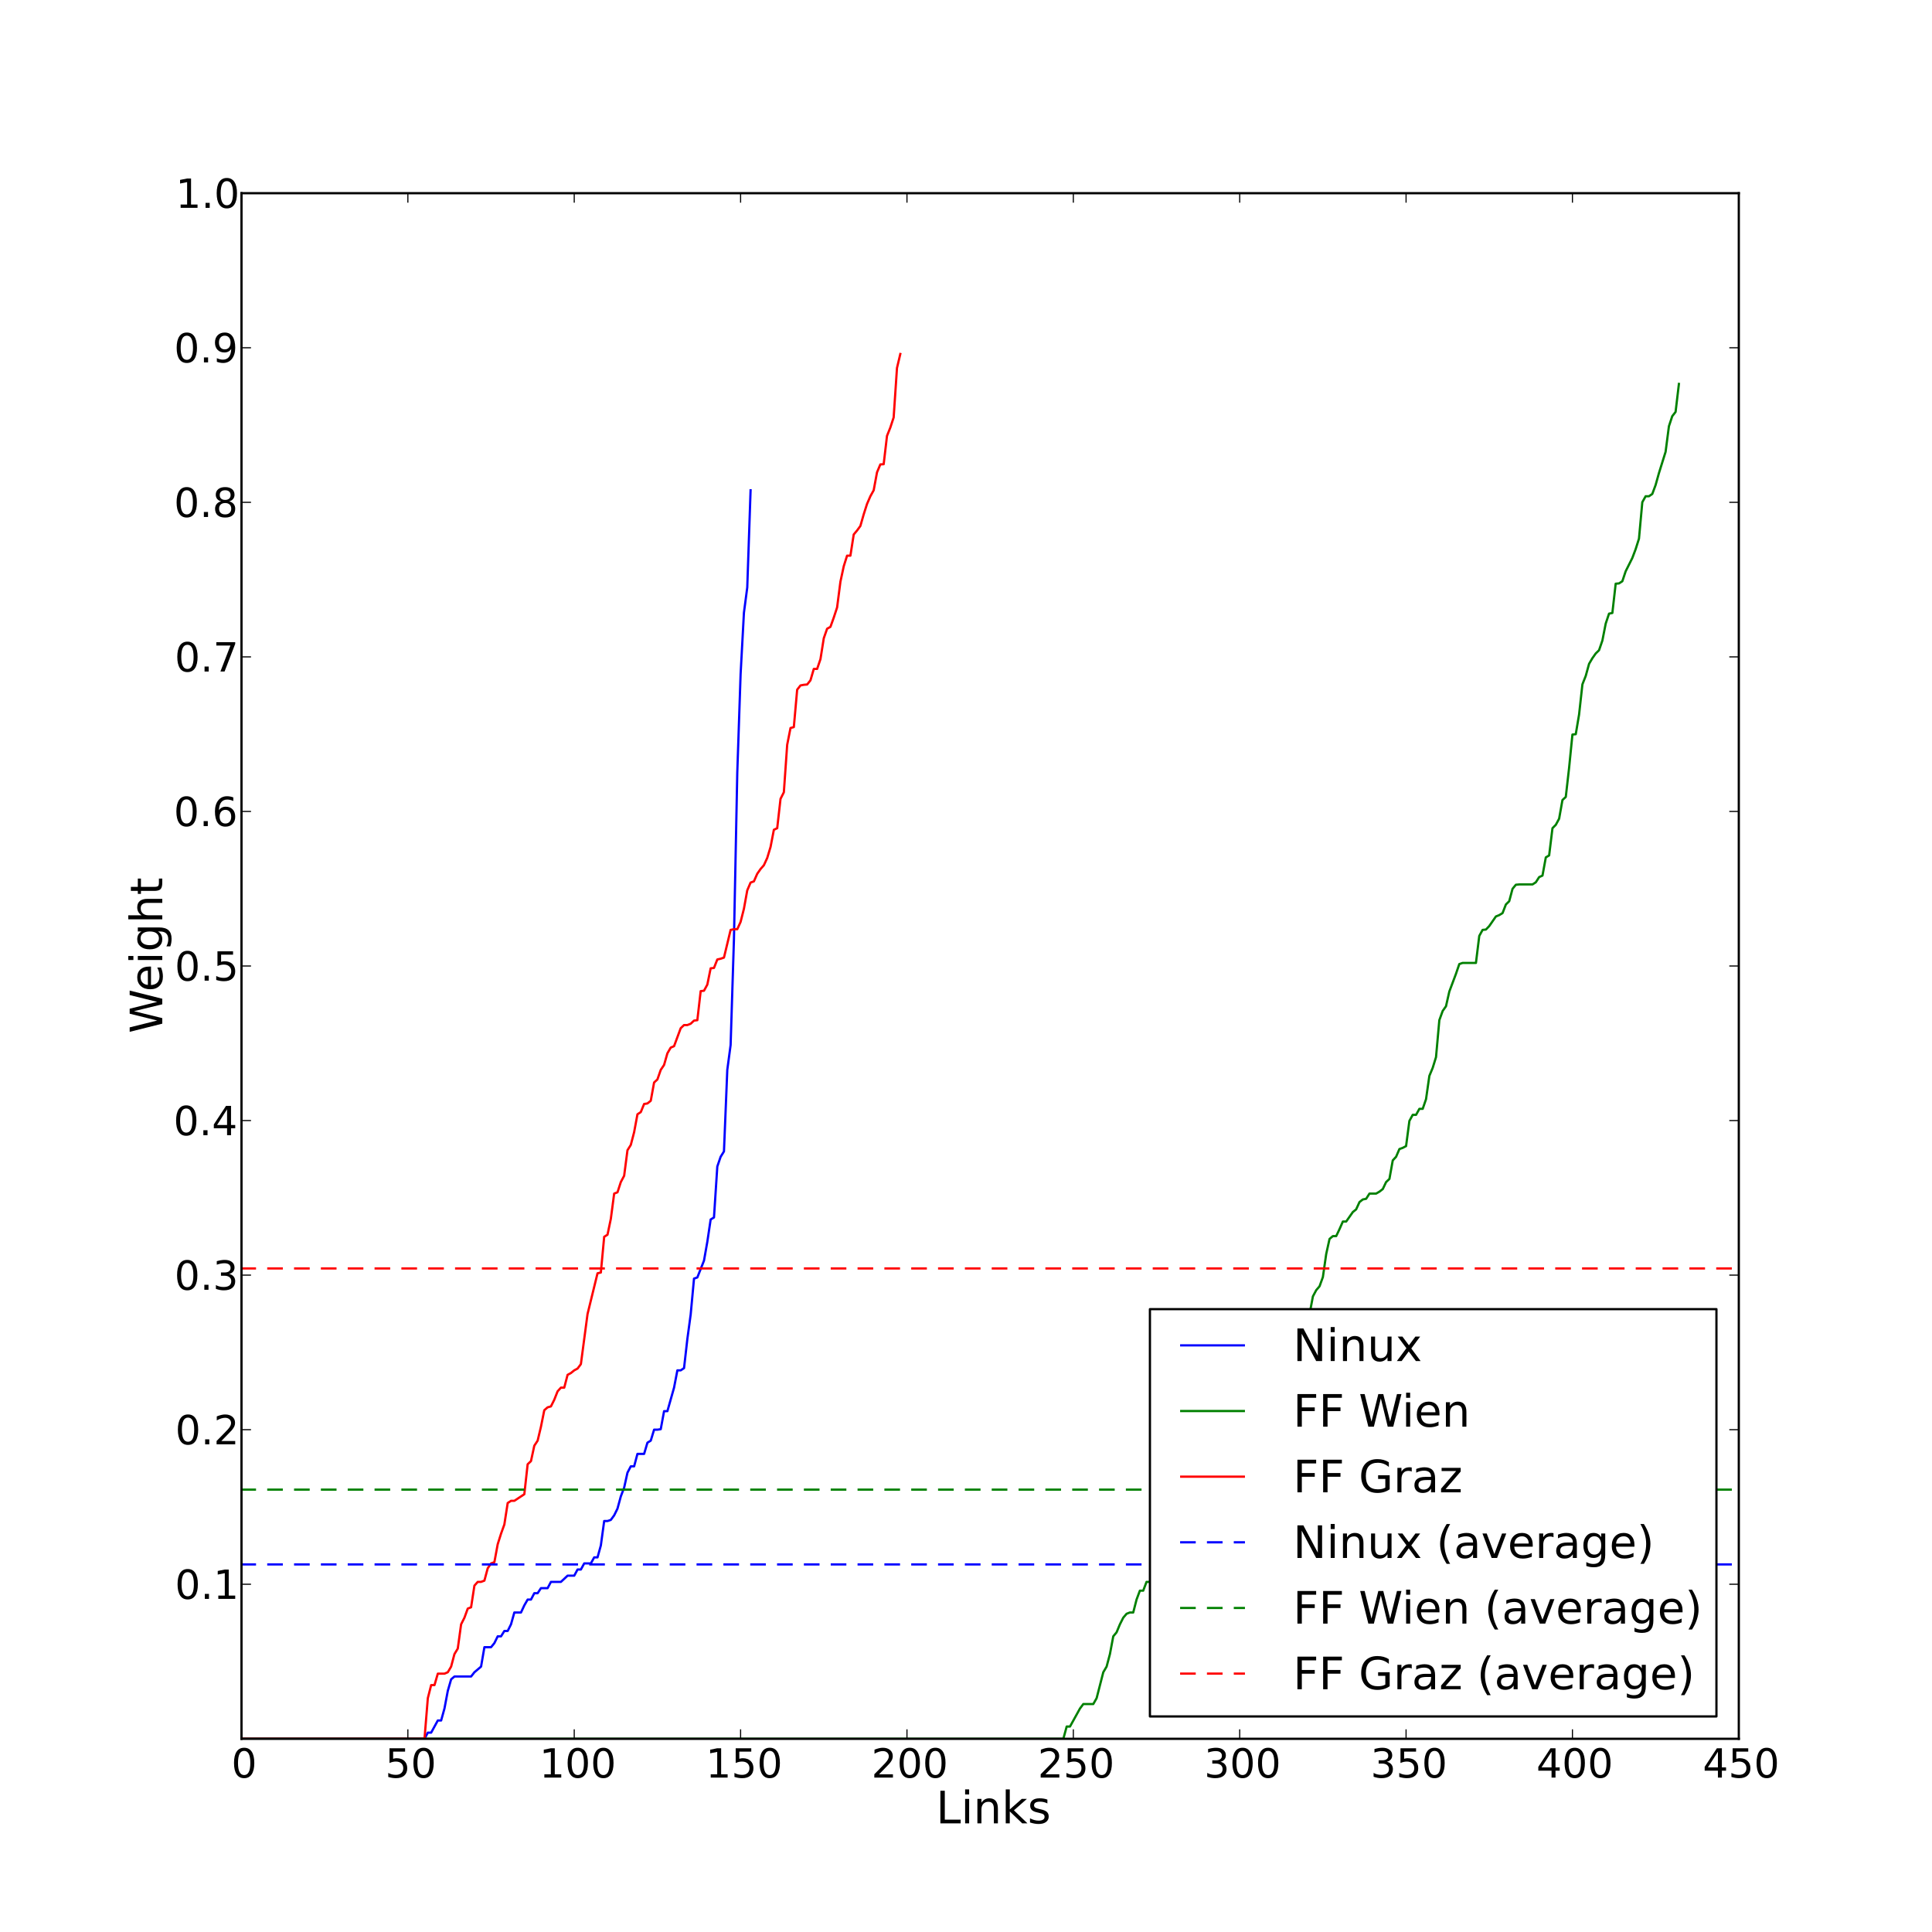 <?xml version="1.0" encoding="utf-8" standalone="no"?>
<!DOCTYPE svg PUBLIC "-//W3C//DTD SVG 1.1//EN"
  "http://www.w3.org/Graphics/SVG/1.1/DTD/svg11.dtd">
<!-- Created with matplotlib (http://matplotlib.sourceforge.net/) -->
<svg height="864pt" version="1.1" viewBox="0 0 864 864" width="864pt" xmlns="http://www.w3.org/2000/svg" xmlns:xlink="http://www.w3.org/1999/xlink">
 <defs>
  <style type="text/css">
*{stroke-linecap:square;stroke-linejoin:round;}
  </style>
 </defs>
 <g id="figure_1">
  <g id="patch_1">
   <path d="
M0 864
L864 864
L864 0
L0 0
z
" style="fill:#ffffff;"/>
  </g>
  <g id="axes_1">
   <g id="patch_2">
    <path d="
M108 777.6
L777.6 777.6
L777.6 86.4
L108 86.4
z
" style="fill:#ffffff;"/>
   </g>
   <g id="line2d_1">
    <path clip-path="url(#p9d52a04124)" d="
M108 777.6
L189.84 777.6
L191.328 774.846
L192.816 774.846
L195.792 769.404
L197.28 769.404
L198.768 764.047
L200.256 756.167
L201.744 751.015
L203.232 749.74
L210.672 749.74
L212.16 747.835
L215.136 745.313
L216.624 736.635
L219.6 736.635
L221.088 734.805
L222.576 731.778
L224.064 731.778
L225.552 729.377
L227.04 729.377
L228.528 726.4
L230.016 721.111
L232.992 721.111
L234.48 717.921
L235.968 715.335
L237.456 715.335
L238.944 712.487
L240.432 712.487
L241.92 710.227
L244.896 710.227
L246.384 707.424
L250.848 707.424
L253.824 704.647
L256.8 704.647
L258.288 701.894
L259.776 701.894
L261.264 699.166
L264.24 699.166
L265.728 696.462
L267.216 696.462
L268.704 691.124
L270.192 680.214
L271.68 680.214
L273.168 679.705
L274.656 677.675
L276.144 674.655
L277.632 669.199
L279.12 665.294
L280.608 658.585
L282.096 655.757
L283.584 655.757
L285.072 650.185
L288.048 650.185
L289.536 645.171
L291.024 644.269
L292.512 639.36
L294 639.36
L295.488 639.139
L296.976 631.081
L298.464 631.081
L301.44 620.558
L302.928 612.828
L304.416 612.828
L305.904 611.828
L307.392 598.78
L308.88 587.815
L310.368 571.793
L311.856 571.282
L314.832 563.748
L316.32 555.328
L317.808 545.364
L319.296 544.452
L320.784 521.664
L322.272 517.323
L323.76 514.918
L325.248 478.459
L326.736 467.331
L328.224 419.991
L329.712 345.616
L331.2 301.526
L332.688 274.022
L334.176 262.704
L335.664 219.246
L335.664 219.246" style="fill:none;stroke:#0000ff;"/>
   </g>
   <g id="line2d_2">
    <path clip-path="url(#p9d52a04124)" d="
M108 777.6
L475.536 777.6
L477.024 772.114
L478.512 772.114
L482.976 764.047
L484.464 762.06
L488.928 762.06
L490.416 759.428
L493.392 747.835
L494.88 745.313
L496.368 739.708
L497.856 731.778
L499.344 729.975
L500.832 726.4
L502.32 723.451
L503.808 721.694
L505.296 721.111
L506.784 721.111
L508.272 715.335
L509.76 711.355
L511.248 711.355
L512.736 707.424
L517.2 707.424
L518.688 704.647
L520.176 704.094
L521.664 702.443
L524.64 701.347
L526.128 699.166
L527.616 695.924
L529.104 693.781
L532.08 693.781
L533.568 691.124
L535.056 687.443
L536.544 685.88
L538.032 685.88
L539.52 684.842
L542.496 675.658
L543.984 673.656
L545.472 673.157
L546.96 673.157
L548.448 671.667
L549.936 668.218
L551.424 667.729
L552.912 664.326
L554.4 661.442
L555.888 656.697
L557.376 656.697
L558.864 650.185
L560.352 646.53
L561.84 641.135
L563.328 636.718
L564.816 631.081
L566.304 626.822
L569.28 625.137
L570.768 623.046
L572.256 620.558
L573.744 612.828
L575.232 610.036
L576.72 609.244
L578.208 606.882
L579.696 605.319
L581.184 604.153
L582.672 599.16
L584.16 587.997
L585.648 587.633
L587.136 579.762
L588.624 576.961
L590.112 575.226
L591.6 571.112
L593.088 560.799
L594.576 554.059
L596.064 552.797
L597.552 552.797
L599.04 549.671
L600.528 546.28
L602.016 546.28
L604.992 542.036
L606.48 540.838
L607.968 537.575
L609.456 536.4
L610.944 536.107
L612.432 533.779
L615.408 533.779
L616.896 532.912
L618.384 531.761
L619.872 528.626
L621.36 527.216
L622.848 518.941
L624.336 517.323
L625.824 513.858
L627.312 513.33
L628.8 512.541
L630.288 501.286
L631.776 498.565
L633.264 498.565
L634.752 495.879
L636.24 495.879
L637.728 491.558
L639.216 481.146
L640.704 477.571
L642.192 472.761
L643.68 456.223
L645.168 452.114
L646.656 449.998
L648.144 443.425
L651.12 435.491
L652.608 431.138
L654.096 430.623
L660.048 430.623
L661.536 418.548
L663.024 415.857
L664.512 415.7
L666 414.138
L668.976 409.844
L670.464 409.24
L671.952 408.338
L673.44 404.486
L674.928 403.028
L676.416 397.471
L677.904 395.662
L679.392 395.523
L685.344 395.523
L686.832 394.559
L688.32 392.241
L689.808 391.566
L691.296 383.435
L692.784 382.544
L694.272 370.377
L695.76 368.868
L697.248 366.125
L698.736 357.778
L700.224 356.4
L701.712 343.352
L703.2 328.502
L704.688 328.332
L706.176 319.52
L707.664 306.038
L709.152 302.265
L710.64 296.875
L712.128 294.342
L713.616 292.237
L715.104 290.776
L716.592 286.458
L718.08 278.881
L719.568 274.43
L721.056 274.124
L722.544 261.034
L724.032 260.901
L725.52 259.938
L727.008 255.48
L729.984 249.534
L731.472 245.589
L732.96 240.893
L734.448 224.585
L735.936 221.929
L737.424 221.929
L738.912 220.901
L740.4 216.889
L741.888 211.572
L744.864 202.043
L746.352 190.622
L747.84 186.111
L749.328 184.207
L750.816 171.691
L750.816 171.691" style="fill:none;stroke:#008000;"/>
   </g>
   <g id="line2d_3">
    <path clip-path="url(#p9d52a04124)" d="
M108 777.6
L189.84 777.6
L191.328 759.428
L192.816 753.581
L194.304 753.581
L195.792 748.469
L198.768 748.469
L200.256 747.835
L201.744 745.313
L203.232 739.708
L204.72 737.247
L206.208 726.4
L207.696 723.451
L209.184 719.367
L210.672 718.788
L212.16 709.103
L213.648 707.424
L215.136 707.424
L216.624 706.867
L218.112 701.347
L219.6 699.166
L221.088 698.623
L222.576 690.596
L224.064 685.88
L225.552 681.749
L227.04 672.163
L228.528 671.172
L230.016 671.172
L234.48 668.218
L235.968 654.821
L237.456 653.422
L238.944 646.53
L240.432 644.269
L241.92 638.036
L243.408 630.652
L244.896 629.369
L246.384 628.943
L247.872 625.978
L249.36 622.214
L250.848 620.558
L252.336 620.558
L253.824 614.84
L255.312 614.034
L256.8 612.828
L258.288 612.027
L259.776 610.036
L262.752 587.633
L267.216 569.419
L268.704 569.082
L270.192 553.112
L271.68 552.168
L273.168 545.06
L274.656 533.779
L276.144 533.2
L277.632 528.626
L279.12 525.815
L280.608 514.388
L282.096 512.016
L283.584 506.327
L285.072 498.319
L286.56 497.339
L288.048 493.707
L289.536 493.467
L291.024 492.272
L292.512 484.099
L294 482.73
L295.488 478.459
L296.976 476.248
L298.464 471.041
L299.952 468.49
L301.44 467.857
L304.416 459.82
L305.904 458.413
L307.392 458.413
L308.88 457.813
L310.368 456.421
L311.856 456.223
L313.344 443.24
L314.832 443.056
L316.32 440.317
L317.808 433.04
L319.296 432.866
L320.784 429.087
L322.272 428.748
L323.76 428.24
L326.736 415.857
L328.224 415.543
L329.712 415.543
L331.2 412.284
L332.688 406.4
L334.176 398.173
L335.664 394.696
L337.152 394.147
L338.64 390.759
L340.128 388.63
L341.616 386.922
L343.104 383.69
L344.592 378.786
L346.08 371.079
L347.568 370.377
L349.056 357.246
L350.544 354.307
L352.032 333.081
L353.52 325.57
L355.008 325.156
L356.496 308.437
L357.984 306.527
L359.472 306.247
L360.96 306.108
L362.448 304.238
L363.936 299.142
L365.424 299.142
L366.912 294.781
L368.4 285.421
L369.888 281.159
L371.376 280.339
L372.864 276.186
L374.352 271.659
L375.84 260.156
L377.328 253.236
L378.816 248.501
L380.304 248.501
L381.792 239.016
L383.28 237.251
L384.768 235.205
L386.256 230.011
L387.744 225.363
L389.232 221.929
L390.72 219.246
L392.208 211.233
L393.696 207.684
L395.184 207.599
L396.672 194.926
L398.16 191.207
L399.648 186.676
L401.136 164.564
L402.624 158.303
L402.624 158.303" style="fill:none;stroke:#ff0000;"/>
   </g>
   <g id="line2d_4">
    <path clip-path="url(#p9d52a04124)" d="
M108 699.621
L777.6 699.621" style="fill:none;stroke:#0000ff;stroke-dasharray:6,6;stroke-dashoffset:0.0;stroke-linecap:butt;"/>
   </g>
   <g id="line2d_5">
    <path clip-path="url(#p9d52a04124)" d="
M108 666.161
L777.6 666.161" style="fill:none;stroke:#008000;stroke-dasharray:6,6;stroke-dashoffset:0.0;stroke-linecap:butt;"/>
   </g>
   <g id="line2d_6">
    <path clip-path="url(#p9d52a04124)" d="
M108 567.262
L777.6 567.262" style="fill:none;stroke:#ff0000;stroke-dasharray:6,6;stroke-dashoffset:0.0;stroke-linecap:butt;"/>
   </g>
   <g id="matplotlib.axis_1">
    <g id="xtick_1">
     <g id="line2d_7">
      <defs>
       <path d="
M0 0
L0 -4" id="m0012dd4eef" style="stroke:#000000;stroke-linecap:butt;stroke-width:0.5;"/>
      </defs>
      <g>
       <use style="stroke:#000000;stroke-linecap:butt;stroke-width:0.5;" x="108.0" xlink:href="#m0012dd4eef" y="777.6"/>
      </g>
     </g>
     <g id="line2d_8">
      <defs>
       <path d="
M0 0
L0 4" id="m476344969c" style="stroke:#000000;stroke-linecap:butt;stroke-width:0.5;"/>
      </defs>
      <g>
       <use style="stroke:#000000;stroke-linecap:butt;stroke-width:0.5;" x="108.0" xlink:href="#m476344969c" y="86.4"/>
      </g>
     </g>
     <g id="text_1">
      <!-- 0 -->
      <defs>
       <path d="
M31.781 66.406
Q24.172 66.406 20.328 58.906
Q16.5 51.422 16.5 36.375
Q16.5 21.391 20.328 13.891
Q24.172 6.391 31.781 6.391
Q39.453 6.391 43.281 13.891
Q47.125 21.391 47.125 36.375
Q47.125 51.422 43.281 58.906
Q39.453 66.406 31.781 66.406
M31.781 74.219
Q44.047 74.219 50.516 64.516
Q56.984 54.828 56.984 36.375
Q56.984 17.969 50.516 8.266
Q44.047 -1.422 31.781 -1.422
Q19.531 -1.422 13.062 8.266
Q6.594 17.969 6.594 36.375
Q6.594 54.828 13.062 64.516
Q19.531 74.219 31.781 74.219" id="BitstreamVeraSans-Roman-30"/>
      </defs>
      <g transform="translate(103.465 794.959)scale(0.18 -0.18)">
       <use xlink:href="#BitstreamVeraSans-Roman-30"/>
      </g>
     </g>
    </g>
    <g id="xtick_2">
     <g id="line2d_9">
      <g>
       <use style="stroke:#000000;stroke-linecap:butt;stroke-width:0.5;" x="182.4" xlink:href="#m0012dd4eef" y="777.6"/>
      </g>
     </g>
     <g id="line2d_10">
      <g>
       <use style="stroke:#000000;stroke-linecap:butt;stroke-width:0.5;" x="182.4" xlink:href="#m476344969c" y="86.4"/>
      </g>
     </g>
     <g id="text_2">
      <!-- 50 -->
      <defs>
       <path d="
M10.797 72.906
L49.516 72.906
L49.516 64.594
L19.828 64.594
L19.828 46.734
Q21.969 47.469 24.109 47.828
Q26.266 48.188 28.422 48.188
Q40.625 48.188 47.75 41.5
Q54.891 34.812 54.891 23.391
Q54.891 11.625 47.562 5.094
Q40.234 -1.422 26.906 -1.422
Q22.312 -1.422 17.547 -0.641
Q12.797 0.141 7.719 1.703
L7.719 11.625
Q12.109 9.234 16.797 8.062
Q21.484 6.891 26.703 6.891
Q35.156 6.891 40.078 11.328
Q45.016 15.766 45.016 23.391
Q45.016 31 40.078 35.438
Q35.156 39.891 26.703 39.891
Q22.75 39.891 18.812 39.016
Q14.891 38.141 10.797 36.281
z
" id="BitstreamVeraSans-Roman-35"/>
      </defs>
      <g transform="translate(172.24 794.959)scale(0.18 -0.18)">
       <use xlink:href="#BitstreamVeraSans-Roman-35"/>
       <use x="63.623" xlink:href="#BitstreamVeraSans-Roman-30"/>
      </g>
     </g>
    </g>
    <g id="xtick_3">
     <g id="line2d_11">
      <g>
       <use style="stroke:#000000;stroke-linecap:butt;stroke-width:0.5;" x="256.8" xlink:href="#m0012dd4eef" y="777.6"/>
      </g>
     </g>
     <g id="line2d_12">
      <g>
       <use style="stroke:#000000;stroke-linecap:butt;stroke-width:0.5;" x="256.8" xlink:href="#m476344969c" y="86.4"/>
      </g>
     </g>
     <g id="text_3">
      <!-- 100 -->
      <defs>
       <path d="
M12.406 8.297
L28.516 8.297
L28.516 63.922
L10.984 60.406
L10.984 69.391
L28.422 72.906
L38.281 72.906
L38.281 8.297
L54.391 8.297
L54.391 0
L12.406 0
z
" id="BitstreamVeraSans-Roman-31"/>
      </defs>
      <g transform="translate(241.208 794.959)scale(0.18 -0.18)">
       <use xlink:href="#BitstreamVeraSans-Roman-31"/>
       <use x="63.623" xlink:href="#BitstreamVeraSans-Roman-30"/>
       <use x="127.246" xlink:href="#BitstreamVeraSans-Roman-30"/>
      </g>
     </g>
    </g>
    <g id="xtick_4">
     <g id="line2d_13">
      <g>
       <use style="stroke:#000000;stroke-linecap:butt;stroke-width:0.5;" x="331.2" xlink:href="#m0012dd4eef" y="777.6"/>
      </g>
     </g>
     <g id="line2d_14">
      <g>
       <use style="stroke:#000000;stroke-linecap:butt;stroke-width:0.5;" x="331.2" xlink:href="#m476344969c" y="86.4"/>
      </g>
     </g>
     <g id="text_4">
      <!-- 150 -->
      <g transform="translate(315.608 794.959)scale(0.18 -0.18)">
       <use xlink:href="#BitstreamVeraSans-Roman-31"/>
       <use x="63.623" xlink:href="#BitstreamVeraSans-Roman-35"/>
       <use x="127.246" xlink:href="#BitstreamVeraSans-Roman-30"/>
      </g>
     </g>
    </g>
    <g id="xtick_5">
     <g id="line2d_15">
      <g>
       <use style="stroke:#000000;stroke-linecap:butt;stroke-width:0.5;" x="405.6" xlink:href="#m0012dd4eef" y="777.6"/>
      </g>
     </g>
     <g id="line2d_16">
      <g>
       <use style="stroke:#000000;stroke-linecap:butt;stroke-width:0.5;" x="405.6" xlink:href="#m476344969c" y="86.4"/>
      </g>
     </g>
     <g id="text_5">
      <!-- 200 -->
      <defs>
       <path d="
M19.188 8.297
L53.609 8.297
L53.609 0
L7.328 0
L7.328 8.297
Q12.938 14.109 22.625 23.891
Q32.328 33.688 34.812 36.531
Q39.547 41.844 41.422 45.531
Q43.312 49.219 43.312 52.781
Q43.312 58.594 39.234 62.25
Q35.156 65.922 28.609 65.922
Q23.969 65.922 18.812 64.312
Q13.672 62.703 7.812 59.422
L7.812 69.391
Q13.766 71.781 18.938 73
Q24.125 74.219 28.422 74.219
Q39.75 74.219 46.484 68.547
Q53.219 62.891 53.219 53.422
Q53.219 48.922 51.531 44.891
Q49.859 40.875 45.406 35.406
Q44.188 33.984 37.641 27.219
Q31.109 20.453 19.188 8.297" id="BitstreamVeraSans-Roman-32"/>
      </defs>
      <g transform="translate(389.678 794.959)scale(0.18 -0.18)">
       <use xlink:href="#BitstreamVeraSans-Roman-32"/>
       <use x="63.623" xlink:href="#BitstreamVeraSans-Roman-30"/>
       <use x="127.246" xlink:href="#BitstreamVeraSans-Roman-30"/>
      </g>
     </g>
    </g>
    <g id="xtick_6">
     <g id="line2d_17">
      <g>
       <use style="stroke:#000000;stroke-linecap:butt;stroke-width:0.5;" x="480.0" xlink:href="#m0012dd4eef" y="777.6"/>
      </g>
     </g>
     <g id="line2d_18">
      <g>
       <use style="stroke:#000000;stroke-linecap:butt;stroke-width:0.5;" x="480.0" xlink:href="#m476344969c" y="86.4"/>
      </g>
     </g>
     <g id="text_6">
      <!-- 250 -->
      <g transform="translate(464.078 794.959)scale(0.18 -0.18)">
       <use xlink:href="#BitstreamVeraSans-Roman-32"/>
       <use x="63.623" xlink:href="#BitstreamVeraSans-Roman-35"/>
       <use x="127.246" xlink:href="#BitstreamVeraSans-Roman-30"/>
      </g>
     </g>
    </g>
    <g id="xtick_7">
     <g id="line2d_19">
      <g>
       <use style="stroke:#000000;stroke-linecap:butt;stroke-width:0.5;" x="554.4" xlink:href="#m0012dd4eef" y="777.6"/>
      </g>
     </g>
     <g id="line2d_20">
      <g>
       <use style="stroke:#000000;stroke-linecap:butt;stroke-width:0.5;" x="554.4" xlink:href="#m476344969c" y="86.4"/>
      </g>
     </g>
     <g id="text_7">
      <!-- 300 -->
      <defs>
       <path d="
M40.578 39.312
Q47.656 37.797 51.625 33
Q55.609 28.219 55.609 21.188
Q55.609 10.406 48.188 4.484
Q40.766 -1.422 27.094 -1.422
Q22.516 -1.422 17.656 -0.516
Q12.797 0.391 7.625 2.203
L7.625 11.719
Q11.719 9.328 16.594 8.109
Q21.484 6.891 26.812 6.891
Q36.078 6.891 40.938 10.547
Q45.797 14.203 45.797 21.188
Q45.797 27.641 41.281 31.266
Q36.766 34.906 28.719 34.906
L20.219 34.906
L20.219 43.016
L29.109 43.016
Q36.375 43.016 40.234 45.922
Q44.094 48.828 44.094 54.297
Q44.094 59.906 40.109 62.906
Q36.141 65.922 28.719 65.922
Q24.656 65.922 20.016 65.031
Q15.375 64.156 9.812 62.312
L9.812 71.094
Q15.438 72.656 20.344 73.438
Q25.25 74.219 29.594 74.219
Q40.828 74.219 47.359 69.109
Q53.906 64.016 53.906 55.328
Q53.906 49.266 50.438 45.094
Q46.969 40.922 40.578 39.312" id="BitstreamVeraSans-Roman-33"/>
      </defs>
      <g transform="translate(538.505 794.959)scale(0.18 -0.18)">
       <use xlink:href="#BitstreamVeraSans-Roman-33"/>
       <use x="63.623" xlink:href="#BitstreamVeraSans-Roman-30"/>
       <use x="127.246" xlink:href="#BitstreamVeraSans-Roman-30"/>
      </g>
     </g>
    </g>
    <g id="xtick_8">
     <g id="line2d_21">
      <g>
       <use style="stroke:#000000;stroke-linecap:butt;stroke-width:0.5;" x="628.8" xlink:href="#m0012dd4eef" y="777.6"/>
      </g>
     </g>
     <g id="line2d_22">
      <g>
       <use style="stroke:#000000;stroke-linecap:butt;stroke-width:0.5;" x="628.8" xlink:href="#m476344969c" y="86.4"/>
      </g>
     </g>
     <g id="text_8">
      <!-- 350 -->
      <g transform="translate(612.905 794.959)scale(0.18 -0.18)">
       <use xlink:href="#BitstreamVeraSans-Roman-33"/>
       <use x="63.623" xlink:href="#BitstreamVeraSans-Roman-35"/>
       <use x="127.246" xlink:href="#BitstreamVeraSans-Roman-30"/>
      </g>
     </g>
    </g>
    <g id="xtick_9">
     <g id="line2d_23">
      <g>
       <use style="stroke:#000000;stroke-linecap:butt;stroke-width:0.5;" x="703.2" xlink:href="#m0012dd4eef" y="777.6"/>
      </g>
     </g>
     <g id="line2d_24">
      <g>
       <use style="stroke:#000000;stroke-linecap:butt;stroke-width:0.5;" x="703.2" xlink:href="#m476344969c" y="86.4"/>
      </g>
     </g>
     <g id="text_9">
      <!-- 400 -->
      <defs>
       <path d="
M37.797 64.312
L12.891 25.391
L37.797 25.391
z

M35.203 72.906
L47.609 72.906
L47.609 25.391
L58.016 25.391
L58.016 17.188
L47.609 17.188
L47.609 0
L37.797 0
L37.797 17.188
L4.891 17.188
L4.891 26.703
z
" id="BitstreamVeraSans-Roman-34"/>
      </defs>
      <g transform="translate(687.059 794.959)scale(0.18 -0.18)">
       <use xlink:href="#BitstreamVeraSans-Roman-34"/>
       <use x="63.623" xlink:href="#BitstreamVeraSans-Roman-30"/>
       <use x="127.246" xlink:href="#BitstreamVeraSans-Roman-30"/>
      </g>
     </g>
    </g>
    <g id="xtick_10">
     <g id="line2d_25">
      <g>
       <use style="stroke:#000000;stroke-linecap:butt;stroke-width:0.5;" x="777.6" xlink:href="#m0012dd4eef" y="777.6"/>
      </g>
     </g>
     <g id="line2d_26">
      <g>
       <use style="stroke:#000000;stroke-linecap:butt;stroke-width:0.5;" x="777.6" xlink:href="#m476344969c" y="86.4"/>
      </g>
     </g>
     <g id="text_10">
      <!-- 450 -->
      <g transform="translate(761.459 794.959)scale(0.18 -0.18)">
       <use xlink:href="#BitstreamVeraSans-Roman-34"/>
       <use x="63.623" xlink:href="#BitstreamVeraSans-Roman-35"/>
       <use x="127.246" xlink:href="#BitstreamVeraSans-Roman-30"/>
      </g>
     </g>
    </g>
    <g id="text_11">
     <!-- Links -->
     <defs>
      <path d="
M54.891 33.016
L54.891 0
L45.906 0
L45.906 32.719
Q45.906 40.484 42.875 44.328
Q39.844 48.188 33.797 48.188
Q26.516 48.188 22.312 43.547
Q18.109 38.922 18.109 30.906
L18.109 0
L9.078 0
L9.078 54.688
L18.109 54.688
L18.109 46.188
Q21.344 51.125 25.703 53.562
Q30.078 56 35.797 56
Q45.219 56 50.047 50.172
Q54.891 44.344 54.891 33.016" id="BitstreamVeraSans-Roman-6e"/>
      <path d="
M9.422 54.688
L18.406 54.688
L18.406 0
L9.422 0
z

M9.422 75.984
L18.406 75.984
L18.406 64.594
L9.422 64.594
z
" id="BitstreamVeraSans-Roman-69"/>
      <path d="
M9.812 72.906
L19.672 72.906
L19.672 8.297
L55.172 8.297
L55.172 0
L9.812 0
z
" id="BitstreamVeraSans-Roman-4c"/>
      <path d="
M44.281 53.078
L44.281 44.578
Q40.484 46.531 36.375 47.5
Q32.281 48.484 27.875 48.484
Q21.188 48.484 17.844 46.438
Q14.5 44.391 14.5 40.281
Q14.5 37.156 16.891 35.375
Q19.281 33.594 26.516 31.984
L29.594 31.297
Q39.156 29.25 43.188 25.516
Q47.219 21.781 47.219 15.094
Q47.219 7.469 41.188 3.016
Q35.156 -1.422 24.609 -1.422
Q20.219 -1.422 15.453 -0.562
Q10.688 0.297 5.422 2
L5.422 11.281
Q10.406 8.688 15.234 7.391
Q20.062 6.109 24.812 6.109
Q31.156 6.109 34.562 8.281
Q37.984 10.453 37.984 14.406
Q37.984 18.062 35.516 20.016
Q33.062 21.969 24.703 23.781
L21.578 24.516
Q13.234 26.266 9.516 29.906
Q5.812 33.547 5.812 39.891
Q5.812 47.609 11.281 51.797
Q16.75 56 26.812 56
Q31.781 56 36.172 55.266
Q40.578 54.547 44.281 53.078" id="BitstreamVeraSans-Roman-73"/>
      <path d="
M9.078 75.984
L18.109 75.984
L18.109 31.109
L44.922 54.688
L56.391 54.688
L27.391 29.109
L57.625 0
L45.906 0
L18.109 26.703
L18.109 0
L9.078 0
z
" id="BitstreamVeraSans-Roman-6b"/>
     </defs>
     <g transform="translate(418.581 815.412)scale(0.2 -0.2)">
      <use xlink:href="#BitstreamVeraSans-Roman-4c"/>
      <use x="55.713" xlink:href="#BitstreamVeraSans-Roman-69"/>
      <use x="83.496" xlink:href="#BitstreamVeraSans-Roman-6e"/>
      <use x="146.875" xlink:href="#BitstreamVeraSans-Roman-6b"/>
      <use x="204.785" xlink:href="#BitstreamVeraSans-Roman-73"/>
     </g>
    </g>
   </g>
   <g id="matplotlib.axis_2">
    <g id="ytick_1">
     <g id="line2d_27">
      <defs>
       <path d="
M0 0
L4 0" id="me8a85f7bf6" style="stroke:#000000;stroke-linecap:butt;stroke-width:0.5;"/>
      </defs>
      <g>
       <use style="stroke:#000000;stroke-linecap:butt;stroke-width:0.5;" x="108.0" xlink:href="#me8a85f7bf6" y="708.48"/>
      </g>
     </g>
     <g id="line2d_28">
      <defs>
       <path d="
M0 0
L-4 0" id="m1a32005dea" style="stroke:#000000;stroke-linecap:butt;stroke-width:0.5;"/>
      </defs>
      <g>
       <use style="stroke:#000000;stroke-linecap:butt;stroke-width:0.5;" x="777.6" xlink:href="#m1a32005dea" y="708.48"/>
      </g>
     </g>
     <g id="text_12">
      <!-- 0.1 -->
      <defs>
       <path d="
M10.688 12.406
L21 12.406
L21 0
L10.688 0
z
" id="BitstreamVeraSans-Roman-2e"/>
      </defs>
      <g transform="translate(78.223 715.032)scale(0.18 -0.18)">
       <use xlink:href="#BitstreamVeraSans-Roman-30"/>
       <use x="63.623" xlink:href="#BitstreamVeraSans-Roman-2e"/>
       <use x="95.41" xlink:href="#BitstreamVeraSans-Roman-31"/>
      </g>
     </g>
    </g>
    <g id="ytick_2">
     <g id="line2d_29">
      <g>
       <use style="stroke:#000000;stroke-linecap:butt;stroke-width:0.5;" x="108.0" xlink:href="#me8a85f7bf6" y="639.36"/>
      </g>
     </g>
     <g id="line2d_30">
      <g>
       <use style="stroke:#000000;stroke-linecap:butt;stroke-width:0.5;" x="777.6" xlink:href="#m1a32005dea" y="639.36"/>
      </g>
     </g>
     <g id="text_13">
      <!-- 0.2 -->
      <g transform="translate(78.364 645.912)scale(0.18 -0.18)">
       <use xlink:href="#BitstreamVeraSans-Roman-30"/>
       <use x="63.623" xlink:href="#BitstreamVeraSans-Roman-2e"/>
       <use x="95.41" xlink:href="#BitstreamVeraSans-Roman-32"/>
      </g>
     </g>
    </g>
    <g id="ytick_3">
     <g id="line2d_31">
      <g>
       <use style="stroke:#000000;stroke-linecap:butt;stroke-width:0.5;" x="108.0" xlink:href="#me8a85f7bf6" y="570.24"/>
      </g>
     </g>
     <g id="line2d_32">
      <g>
       <use style="stroke:#000000;stroke-linecap:butt;stroke-width:0.5;" x="777.6" xlink:href="#m1a32005dea" y="570.24"/>
      </g>
     </g>
     <g id="text_14">
      <!-- 0.3 -->
      <g transform="translate(78.004 576.792)scale(0.18 -0.18)">
       <use xlink:href="#BitstreamVeraSans-Roman-30"/>
       <use x="63.623" xlink:href="#BitstreamVeraSans-Roman-2e"/>
       <use x="95.41" xlink:href="#BitstreamVeraSans-Roman-33"/>
      </g>
     </g>
    </g>
    <g id="ytick_4">
     <g id="line2d_33">
      <g>
       <use style="stroke:#000000;stroke-linecap:butt;stroke-width:0.5;" x="108.0" xlink:href="#me8a85f7bf6" y="501.12"/>
      </g>
     </g>
     <g id="line2d_34">
      <g>
       <use style="stroke:#000000;stroke-linecap:butt;stroke-width:0.5;" x="777.6" xlink:href="#m1a32005dea" y="501.12"/>
      </g>
     </g>
     <g id="text_15">
      <!-- 0.4 -->
      <g transform="translate(77.571 507.672)scale(0.18 -0.18)">
       <use xlink:href="#BitstreamVeraSans-Roman-30"/>
       <use x="63.623" xlink:href="#BitstreamVeraSans-Roman-2e"/>
       <use x="95.41" xlink:href="#BitstreamVeraSans-Roman-34"/>
      </g>
     </g>
    </g>
    <g id="ytick_5">
     <g id="line2d_35">
      <g>
       <use style="stroke:#000000;stroke-linecap:butt;stroke-width:0.5;" x="108.0" xlink:href="#me8a85f7bf6" y="432.0"/>
      </g>
     </g>
     <g id="line2d_36">
      <g>
       <use style="stroke:#000000;stroke-linecap:butt;stroke-width:0.5;" x="777.6" xlink:href="#m1a32005dea" y="432.0"/>
      </g>
     </g>
     <g id="text_16">
      <!-- 0.5 -->
      <g transform="translate(78.133 438.552)scale(0.18 -0.18)">
       <use xlink:href="#BitstreamVeraSans-Roman-30"/>
       <use x="63.623" xlink:href="#BitstreamVeraSans-Roman-2e"/>
       <use x="95.41" xlink:href="#BitstreamVeraSans-Roman-35"/>
      </g>
     </g>
    </g>
    <g id="ytick_6">
     <g id="line2d_37">
      <g>
       <use style="stroke:#000000;stroke-linecap:butt;stroke-width:0.5;" x="108.0" xlink:href="#me8a85f7bf6" y="362.88"/>
      </g>
     </g>
     <g id="line2d_38">
      <g>
       <use style="stroke:#000000;stroke-linecap:butt;stroke-width:0.5;" x="777.6" xlink:href="#m1a32005dea" y="362.88"/>
      </g>
     </g>
     <g id="text_17">
      <!-- 0.6 -->
      <defs>
       <path d="
M33.016 40.375
Q26.375 40.375 22.484 35.828
Q18.609 31.297 18.609 23.391
Q18.609 15.531 22.484 10.953
Q26.375 6.391 33.016 6.391
Q39.656 6.391 43.531 10.953
Q47.406 15.531 47.406 23.391
Q47.406 31.297 43.531 35.828
Q39.656 40.375 33.016 40.375
M52.594 71.297
L52.594 62.312
Q48.875 64.062 45.094 64.984
Q41.312 65.922 37.594 65.922
Q27.828 65.922 22.672 59.328
Q17.531 52.734 16.797 39.406
Q19.672 43.656 24.016 45.922
Q28.375 48.188 33.594 48.188
Q44.578 48.188 50.953 41.516
Q57.328 34.859 57.328 23.391
Q57.328 12.156 50.688 5.359
Q44.047 -1.422 33.016 -1.422
Q20.359 -1.422 13.672 8.266
Q6.984 17.969 6.984 36.375
Q6.984 53.656 15.188 63.938
Q23.391 74.219 37.203 74.219
Q40.922 74.219 44.703 73.484
Q48.484 72.75 52.594 71.297" id="BitstreamVeraSans-Roman-36"/>
      </defs>
      <g transform="translate(77.695 369.432)scale(0.18 -0.18)">
       <use xlink:href="#BitstreamVeraSans-Roman-30"/>
       <use x="63.623" xlink:href="#BitstreamVeraSans-Roman-2e"/>
       <use x="95.41" xlink:href="#BitstreamVeraSans-Roman-36"/>
      </g>
     </g>
    </g>
    <g id="ytick_7">
     <g id="line2d_39">
      <g>
       <use style="stroke:#000000;stroke-linecap:butt;stroke-width:0.5;" x="108.0" xlink:href="#me8a85f7bf6" y="293.76"/>
      </g>
     </g>
     <g id="line2d_40">
      <g>
       <use style="stroke:#000000;stroke-linecap:butt;stroke-width:0.5;" x="777.6" xlink:href="#m1a32005dea" y="293.76"/>
      </g>
     </g>
     <g id="text_18">
      <!-- 0.7 -->
      <defs>
       <path d="
M8.203 72.906
L55.078 72.906
L55.078 68.703
L28.609 0
L18.312 0
L43.219 64.594
L8.203 64.594
z
" id="BitstreamVeraSans-Roman-37"/>
      </defs>
      <g transform="translate(78.1 300.312)scale(0.18 -0.18)">
       <use xlink:href="#BitstreamVeraSans-Roman-30"/>
       <use x="63.623" xlink:href="#BitstreamVeraSans-Roman-2e"/>
       <use x="95.41" xlink:href="#BitstreamVeraSans-Roman-37"/>
      </g>
     </g>
    </g>
    <g id="ytick_8">
     <g id="line2d_41">
      <g>
       <use style="stroke:#000000;stroke-linecap:butt;stroke-width:0.5;" x="108.0" xlink:href="#me8a85f7bf6" y="224.64"/>
      </g>
     </g>
     <g id="line2d_42">
      <g>
       <use style="stroke:#000000;stroke-linecap:butt;stroke-width:0.5;" x="777.6" xlink:href="#m1a32005dea" y="224.64"/>
      </g>
     </g>
     <g id="text_19">
      <!-- 0.8 -->
      <defs>
       <path d="
M31.781 34.625
Q24.75 34.625 20.719 30.859
Q16.703 27.094 16.703 20.516
Q16.703 13.922 20.719 10.156
Q24.75 6.391 31.781 6.391
Q38.812 6.391 42.859 10.172
Q46.922 13.969 46.922 20.516
Q46.922 27.094 42.891 30.859
Q38.875 34.625 31.781 34.625
M21.922 38.812
Q15.578 40.375 12.031 44.719
Q8.5 49.078 8.5 55.328
Q8.5 64.062 14.719 69.141
Q20.953 74.219 31.781 74.219
Q42.672 74.219 48.875 69.141
Q55.078 64.062 55.078 55.328
Q55.078 49.078 51.531 44.719
Q48 40.375 41.703 38.812
Q48.828 37.156 52.797 32.312
Q56.781 27.484 56.781 20.516
Q56.781 9.906 50.312 4.234
Q43.844 -1.422 31.781 -1.422
Q19.734 -1.422 13.25 4.234
Q6.781 9.906 6.781 20.516
Q6.781 27.484 10.781 32.312
Q14.797 37.156 21.922 38.812
M18.312 54.391
Q18.312 48.734 21.844 45.562
Q25.391 42.391 31.781 42.391
Q38.141 42.391 41.719 45.562
Q45.312 48.734 45.312 54.391
Q45.312 60.062 41.719 63.234
Q38.141 66.406 31.781 66.406
Q25.391 66.406 21.844 63.234
Q18.312 60.062 18.312 54.391" id="BitstreamVeraSans-Roman-38"/>
      </defs>
      <g transform="translate(77.793 231.192)scale(0.18 -0.18)">
       <use xlink:href="#BitstreamVeraSans-Roman-30"/>
       <use x="63.623" xlink:href="#BitstreamVeraSans-Roman-2e"/>
       <use x="95.41" xlink:href="#BitstreamVeraSans-Roman-38"/>
      </g>
     </g>
    </g>
    <g id="ytick_9">
     <g id="line2d_43">
      <g>
       <use style="stroke:#000000;stroke-linecap:butt;stroke-width:0.5;" x="108.0" xlink:href="#me8a85f7bf6" y="155.52"/>
      </g>
     </g>
     <g id="line2d_44">
      <g>
       <use style="stroke:#000000;stroke-linecap:butt;stroke-width:0.5;" x="777.6" xlink:href="#m1a32005dea" y="155.52"/>
      </g>
     </g>
     <g id="text_20">
      <!-- 0.9 -->
      <defs>
       <path d="
M10.984 1.516
L10.984 10.5
Q14.703 8.734 18.5 7.812
Q22.312 6.891 25.984 6.891
Q35.75 6.891 40.891 13.453
Q46.047 20.016 46.781 33.406
Q43.953 29.203 39.594 26.953
Q35.25 24.703 29.984 24.703
Q19.047 24.703 12.672 31.312
Q6.297 37.938 6.297 49.422
Q6.297 60.641 12.938 67.422
Q19.578 74.219 30.609 74.219
Q43.266 74.219 49.922 64.516
Q56.594 54.828 56.594 36.375
Q56.594 19.141 48.406 8.859
Q40.234 -1.422 26.422 -1.422
Q22.703 -1.422 18.891 -0.688
Q15.094 0.047 10.984 1.516
M30.609 32.422
Q37.25 32.422 41.125 36.953
Q45.016 41.5 45.016 49.422
Q45.016 57.281 41.125 61.844
Q37.25 66.406 30.609 66.406
Q23.969 66.406 20.094 61.844
Q16.219 57.281 16.219 49.422
Q16.219 41.5 20.094 36.953
Q23.969 32.422 30.609 32.422" id="BitstreamVeraSans-Roman-39"/>
      </defs>
      <g transform="translate(77.827 162.072)scale(0.18 -0.18)">
       <use xlink:href="#BitstreamVeraSans-Roman-30"/>
       <use x="63.623" xlink:href="#BitstreamVeraSans-Roman-2e"/>
       <use x="95.41" xlink:href="#BitstreamVeraSans-Roman-39"/>
      </g>
     </g>
    </g>
    <g id="ytick_10">
     <g id="line2d_45">
      <g>
       <use style="stroke:#000000;stroke-linecap:butt;stroke-width:0.5;" x="108.0" xlink:href="#me8a85f7bf6" y="86.4"/>
      </g>
     </g>
     <g id="line2d_46">
      <g>
       <use style="stroke:#000000;stroke-linecap:butt;stroke-width:0.5;" x="777.6" xlink:href="#m1a32005dea" y="86.4"/>
      </g>
     </g>
     <g id="text_21">
      <!-- 1.0 -->
      <g transform="translate(78.547 92.952)scale(0.18 -0.18)">
       <use xlink:href="#BitstreamVeraSans-Roman-31"/>
       <use x="63.623" xlink:href="#BitstreamVeraSans-Roman-2e"/>
       <use x="95.41" xlink:href="#BitstreamVeraSans-Roman-30"/>
      </g>
     </g>
    </g>
    <g id="text_22">
     <!-- Weight -->
     <defs>
      <path d="
M56.203 29.594
L56.203 25.203
L14.891 25.203
Q15.484 15.922 20.484 11.062
Q25.484 6.203 34.422 6.203
Q39.594 6.203 44.453 7.469
Q49.312 8.734 54.109 11.281
L54.109 2.781
Q49.266 0.734 44.188 -0.344
Q39.109 -1.422 33.891 -1.422
Q20.797 -1.422 13.156 6.188
Q5.516 13.812 5.516 26.812
Q5.516 40.234 12.766 48.109
Q20.016 56 32.328 56
Q43.359 56 49.781 48.891
Q56.203 41.797 56.203 29.594
M47.219 32.234
Q47.125 39.594 43.094 43.984
Q39.062 48.391 32.422 48.391
Q24.906 48.391 20.391 44.141
Q15.875 39.891 15.188 32.172
z
" id="BitstreamVeraSans-Roman-65"/>
      <path d="
M45.406 27.984
Q45.406 37.75 41.375 43.109
Q37.359 48.484 30.078 48.484
Q22.859 48.484 18.828 43.109
Q14.797 37.75 14.797 27.984
Q14.797 18.266 18.828 12.891
Q22.859 7.516 30.078 7.516
Q37.359 7.516 41.375 12.891
Q45.406 18.266 45.406 27.984
M54.391 6.781
Q54.391 -7.172 48.188 -13.984
Q42 -20.797 29.203 -20.797
Q24.469 -20.797 20.266 -20.094
Q16.062 -19.391 12.109 -17.922
L12.109 -9.188
Q16.062 -11.328 19.922 -12.344
Q23.781 -13.375 27.781 -13.375
Q36.625 -13.375 41.016 -8.766
Q45.406 -4.156 45.406 5.172
L45.406 9.625
Q42.625 4.781 38.281 2.391
Q33.938 0 27.875 0
Q17.828 0 11.672 7.656
Q5.516 15.328 5.516 27.984
Q5.516 40.672 11.672 48.328
Q17.828 56 27.875 56
Q33.938 56 38.281 53.609
Q42.625 51.219 45.406 46.391
L45.406 54.688
L54.391 54.688
z
" id="BitstreamVeraSans-Roman-67"/>
      <path d="
M18.312 70.219
L18.312 54.688
L36.812 54.688
L36.812 47.703
L18.312 47.703
L18.312 18.016
Q18.312 11.328 20.141 9.422
Q21.969 7.516 27.594 7.516
L36.812 7.516
L36.812 0
L27.594 0
Q17.188 0 13.234 3.875
Q9.281 7.766 9.281 18.016
L9.281 47.703
L2.688 47.703
L2.688 54.688
L9.281 54.688
L9.281 70.219
z
" id="BitstreamVeraSans-Roman-74"/>
      <path d="
M54.891 33.016
L54.891 0
L45.906 0
L45.906 32.719
Q45.906 40.484 42.875 44.328
Q39.844 48.188 33.797 48.188
Q26.516 48.188 22.312 43.547
Q18.109 38.922 18.109 30.906
L18.109 0
L9.078 0
L9.078 75.984
L18.109 75.984
L18.109 46.188
Q21.344 51.125 25.703 53.562
Q30.078 56 35.797 56
Q45.219 56 50.047 50.172
Q54.891 44.344 54.891 33.016" id="BitstreamVeraSans-Roman-68"/>
      <path d="
M3.328 72.906
L13.281 72.906
L28.609 11.281
L43.891 72.906
L54.984 72.906
L70.312 11.281
L85.594 72.906
L95.609 72.906
L77.297 0
L64.891 0
L49.516 63.281
L33.984 0
L21.578 0
z
" id="BitstreamVeraSans-Roman-57"/>
     </defs>
     <g transform="translate(72.571 462.106)rotate(-90.0)scale(0.2 -0.2)">
      <use xlink:href="#BitstreamVeraSans-Roman-57"/>
      <use x="93.002" xlink:href="#BitstreamVeraSans-Roman-65"/>
      <use x="154.525" xlink:href="#BitstreamVeraSans-Roman-69"/>
      <use x="182.309" xlink:href="#BitstreamVeraSans-Roman-67"/>
      <use x="245.785" xlink:href="#BitstreamVeraSans-Roman-68"/>
      <use x="309.164" xlink:href="#BitstreamVeraSans-Roman-74"/>
     </g>
    </g>
   </g>
   <g id="patch_3">
    <path d="
M108 86.4
L777.6 86.4" style="fill:none;stroke:#000000;"/>
   </g>
   <g id="patch_4">
    <path d="
M777.6 777.6
L777.6 86.4" style="fill:none;stroke:#000000;"/>
   </g>
   <g id="patch_5">
    <path d="
M108 777.6
L777.6 777.6" style="fill:none;stroke:#000000;"/>
   </g>
   <g id="patch_6">
    <path d="
M108 777.6
L108 86.4" style="fill:none;stroke:#000000;"/>
   </g>
   <g id="legend_1">
    <g id="patch_7">
     <path d="
M514.25 767.6
L767.6 767.6
L767.6 585.463
L514.25 585.463
L514.25 767.6
z
" style="fill:#ffffff;stroke:#000000;"/>
    </g>
    <g id="line2d_47">
     <path d="
M528.25 601.659
L556.25 601.659" style="fill:none;stroke:#0000ff;"/>
    </g>
    <g id="line2d_48"/>
    <g id="text_23">
     <!-- Ninux -->
     <defs>
      <path d="
M9.812 72.906
L23.094 72.906
L55.422 11.922
L55.422 72.906
L64.984 72.906
L64.984 0
L51.703 0
L19.391 60.984
L19.391 0
L9.812 0
z
" id="BitstreamVeraSans-Roman-4e"/>
      <path d="
M8.5 21.578
L8.5 54.688
L17.484 54.688
L17.484 21.922
Q17.484 14.156 20.5 10.266
Q23.531 6.391 29.594 6.391
Q36.859 6.391 41.078 11.031
Q45.312 15.672 45.312 23.688
L45.312 54.688
L54.297 54.688
L54.297 0
L45.312 0
L45.312 8.406
Q42.047 3.422 37.719 1
Q33.406 -1.422 27.688 -1.422
Q18.266 -1.422 13.375 4.438
Q8.5 10.297 8.5 21.578" id="BitstreamVeraSans-Roman-75"/>
      <path d="
M54.891 54.688
L35.109 28.078
L55.906 0
L45.312 0
L29.391 21.484
L13.484 0
L2.875 0
L24.125 28.609
L4.688 54.688
L15.281 54.688
L29.781 35.203
L44.281 54.688
z
" id="BitstreamVeraSans-Roman-78"/>
     </defs>
     <g transform="translate(578.25 608.659)scale(0.2 -0.2)">
      <use xlink:href="#BitstreamVeraSans-Roman-4e"/>
      <use x="74.805" xlink:href="#BitstreamVeraSans-Roman-69"/>
      <use x="102.588" xlink:href="#BitstreamVeraSans-Roman-6e"/>
      <use x="165.967" xlink:href="#BitstreamVeraSans-Roman-75"/>
      <use x="229.346" xlink:href="#BitstreamVeraSans-Roman-78"/>
     </g>
    </g>
    <g id="line2d_49">
     <path d="
M528.25 631.016
L556.25 631.016" style="fill:none;stroke:#008000;"/>
    </g>
    <g id="line2d_50"/>
    <g id="text_24">
     <!-- FF Wien -->
     <defs>
      <path d="
M9.812 72.906
L51.703 72.906
L51.703 64.594
L19.672 64.594
L19.672 43.109
L48.578 43.109
L48.578 34.812
L19.672 34.812
L19.672 0
L9.812 0
z
" id="BitstreamVeraSans-Roman-46"/>
      <path id="BitstreamVeraSans-Roman-20"/>
     </defs>
     <g transform="translate(578.25 638.016)scale(0.2 -0.2)">
      <use xlink:href="#BitstreamVeraSans-Roman-46"/>
      <use x="57.52" xlink:href="#BitstreamVeraSans-Roman-46"/>
      <use x="115.039" xlink:href="#BitstreamVeraSans-Roman-20"/>
      <use x="146.826" xlink:href="#BitstreamVeraSans-Roman-57"/>
      <use x="243.453" xlink:href="#BitstreamVeraSans-Roman-69"/>
      <use x="271.236" xlink:href="#BitstreamVeraSans-Roman-65"/>
      <use x="332.76" xlink:href="#BitstreamVeraSans-Roman-6e"/>
     </g>
    </g>
    <g id="line2d_51">
     <path d="
M528.25 660.372
L556.25 660.372" style="fill:none;stroke:#ff0000;"/>
    </g>
    <g id="line2d_52"/>
    <g id="text_25">
     <!-- FF Graz -->
     <defs>
      <path d="
M59.516 10.406
L59.516 29.984
L43.406 29.984
L43.406 38.094
L69.281 38.094
L69.281 6.781
Q63.578 2.734 56.688 0.656
Q49.812 -1.422 42 -1.422
Q24.906 -1.422 15.25 8.562
Q5.609 18.562 5.609 36.375
Q5.609 54.25 15.25 64.234
Q24.906 74.219 42 74.219
Q49.125 74.219 55.547 72.453
Q61.969 70.703 67.391 67.281
L67.391 56.781
Q61.922 61.422 55.766 63.766
Q49.609 66.109 42.828 66.109
Q29.438 66.109 22.719 58.641
Q16.016 51.172 16.016 36.375
Q16.016 21.625 22.719 14.156
Q29.438 6.688 42.828 6.688
Q48.047 6.688 52.141 7.594
Q56.25 8.5 59.516 10.406" id="BitstreamVeraSans-Roman-47"/>
      <path d="
M34.281 27.484
Q23.391 27.484 19.188 25
Q14.984 22.516 14.984 16.5
Q14.984 11.719 18.141 8.906
Q21.297 6.109 26.703 6.109
Q34.188 6.109 38.703 11.406
Q43.219 16.703 43.219 25.484
L43.219 27.484
z

M52.203 31.203
L52.203 0
L43.219 0
L43.219 8.297
Q40.141 3.328 35.547 0.953
Q30.953 -1.422 24.312 -1.422
Q15.922 -1.422 10.953 3.297
Q6 8.016 6 15.922
Q6 25.141 12.172 29.828
Q18.359 34.516 30.609 34.516
L43.219 34.516
L43.219 35.406
Q43.219 41.609 39.141 45
Q35.062 48.391 27.688 48.391
Q23 48.391 18.547 47.266
Q14.109 46.141 10.016 43.891
L10.016 52.203
Q14.938 54.109 19.578 55.047
Q24.219 56 28.609 56
Q40.484 56 46.344 49.844
Q52.203 43.703 52.203 31.203" id="BitstreamVeraSans-Roman-61"/>
      <path d="
M41.109 46.297
Q39.594 47.172 37.812 47.578
Q36.031 48 33.891 48
Q26.266 48 22.188 43.047
Q18.109 38.094 18.109 28.812
L18.109 0
L9.078 0
L9.078 54.688
L18.109 54.688
L18.109 46.188
Q20.953 51.172 25.484 53.578
Q30.031 56 36.531 56
Q37.453 56 38.578 55.875
Q39.703 55.766 41.062 55.516
z
" id="BitstreamVeraSans-Roman-72"/>
      <path d="
M5.516 54.688
L48.188 54.688
L48.188 46.484
L14.406 7.172
L48.188 7.172
L48.188 0
L4.297 0
L4.297 8.203
L38.094 47.516
L5.516 47.516
z
" id="BitstreamVeraSans-Roman-7a"/>
     </defs>
     <g transform="translate(578.25 667.372)scale(0.2 -0.2)">
      <use xlink:href="#BitstreamVeraSans-Roman-46"/>
      <use x="57.52" xlink:href="#BitstreamVeraSans-Roman-46"/>
      <use x="115.039" xlink:href="#BitstreamVeraSans-Roman-20"/>
      <use x="146.826" xlink:href="#BitstreamVeraSans-Roman-47"/>
      <use x="224.316" xlink:href="#BitstreamVeraSans-Roman-72"/>
      <use x="265.43" xlink:href="#BitstreamVeraSans-Roman-61"/>
      <use x="326.709" xlink:href="#BitstreamVeraSans-Roman-7a"/>
     </g>
    </g>
    <g id="line2d_53">
     <path d="
M528.25 689.728
L556.25 689.728" style="fill:none;stroke:#0000ff;stroke-dasharray:6,6;stroke-dashoffset:0.0;stroke-linecap:butt;"/>
    </g>
    <g id="line2d_54"/>
    <g id="text_26">
     <!-- Ninux (average) -->
     <defs>
      <path d="
M2.984 54.688
L12.5 54.688
L29.594 8.797
L46.688 54.688
L56.203 54.688
L35.688 0
L23.484 0
z
" id="BitstreamVeraSans-Roman-76"/>
      <path d="
M31 75.875
Q24.469 64.656 21.281 53.656
Q18.109 42.672 18.109 31.391
Q18.109 20.125 21.312 9.062
Q24.516 -2 31 -13.188
L23.188 -13.188
Q15.875 -1.703 12.234 9.375
Q8.594 20.453 8.594 31.391
Q8.594 42.281 12.203 53.312
Q15.828 64.359 23.188 75.875
z
" id="BitstreamVeraSans-Roman-28"/>
      <path d="
M8.016 75.875
L15.828 75.875
Q23.141 64.359 26.781 53.312
Q30.422 42.281 30.422 31.391
Q30.422 20.453 26.781 9.375
Q23.141 -1.703 15.828 -13.188
L8.016 -13.188
Q14.5 -2 17.703 9.062
Q20.906 20.125 20.906 31.391
Q20.906 42.672 17.703 53.656
Q14.5 64.656 8.016 75.875" id="BitstreamVeraSans-Roman-29"/>
     </defs>
     <g transform="translate(578.25 696.728)scale(0.2 -0.2)">
      <use xlink:href="#BitstreamVeraSans-Roman-4e"/>
      <use x="74.805" xlink:href="#BitstreamVeraSans-Roman-69"/>
      <use x="102.588" xlink:href="#BitstreamVeraSans-Roman-6e"/>
      <use x="165.967" xlink:href="#BitstreamVeraSans-Roman-75"/>
      <use x="229.346" xlink:href="#BitstreamVeraSans-Roman-78"/>
      <use x="288.525" xlink:href="#BitstreamVeraSans-Roman-20"/>
      <use x="320.312" xlink:href="#BitstreamVeraSans-Roman-28"/>
      <use x="359.326" xlink:href="#BitstreamVeraSans-Roman-61"/>
      <use x="420.605" xlink:href="#BitstreamVeraSans-Roman-76"/>
      <use x="479.785" xlink:href="#BitstreamVeraSans-Roman-65"/>
      <use x="541.309" xlink:href="#BitstreamVeraSans-Roman-72"/>
      <use x="582.422" xlink:href="#BitstreamVeraSans-Roman-61"/>
      <use x="643.701" xlink:href="#BitstreamVeraSans-Roman-67"/>
      <use x="707.178" xlink:href="#BitstreamVeraSans-Roman-65"/>
      <use x="768.701" xlink:href="#BitstreamVeraSans-Roman-29"/>
     </g>
    </g>
    <g id="line2d_55">
     <path d="
M528.25 719.084
L556.25 719.084" style="fill:none;stroke:#008000;stroke-dasharray:6,6;stroke-dashoffset:0.0;stroke-linecap:butt;"/>
    </g>
    <g id="line2d_56"/>
    <g id="text_27">
     <!-- FF Wien (average) -->
     <g transform="translate(578.25 726.084)scale(0.2 -0.2)">
      <use xlink:href="#BitstreamVeraSans-Roman-46"/>
      <use x="57.52" xlink:href="#BitstreamVeraSans-Roman-46"/>
      <use x="115.039" xlink:href="#BitstreamVeraSans-Roman-20"/>
      <use x="146.826" xlink:href="#BitstreamVeraSans-Roman-57"/>
      <use x="243.453" xlink:href="#BitstreamVeraSans-Roman-69"/>
      <use x="271.236" xlink:href="#BitstreamVeraSans-Roman-65"/>
      <use x="332.76" xlink:href="#BitstreamVeraSans-Roman-6e"/>
      <use x="396.139" xlink:href="#BitstreamVeraSans-Roman-20"/>
      <use x="427.926" xlink:href="#BitstreamVeraSans-Roman-28"/>
      <use x="466.939" xlink:href="#BitstreamVeraSans-Roman-61"/>
      <use x="528.219" xlink:href="#BitstreamVeraSans-Roman-76"/>
      <use x="587.398" xlink:href="#BitstreamVeraSans-Roman-65"/>
      <use x="648.922" xlink:href="#BitstreamVeraSans-Roman-72"/>
      <use x="690.035" xlink:href="#BitstreamVeraSans-Roman-61"/>
      <use x="751.314" xlink:href="#BitstreamVeraSans-Roman-67"/>
      <use x="814.791" xlink:href="#BitstreamVeraSans-Roman-65"/>
      <use x="876.314" xlink:href="#BitstreamVeraSans-Roman-29"/>
     </g>
    </g>
    <g id="line2d_57">
     <path d="
M528.25 748.441
L556.25 748.441" style="fill:none;stroke:#ff0000;stroke-dasharray:6,6;stroke-dashoffset:0.0;stroke-linecap:butt;"/>
    </g>
    <g id="line2d_58"/>
    <g id="text_28">
     <!-- FF Graz (average) -->
     <g transform="translate(578.25 755.441)scale(0.2 -0.2)">
      <use xlink:href="#BitstreamVeraSans-Roman-46"/>
      <use x="57.52" xlink:href="#BitstreamVeraSans-Roman-46"/>
      <use x="115.039" xlink:href="#BitstreamVeraSans-Roman-20"/>
      <use x="146.826" xlink:href="#BitstreamVeraSans-Roman-47"/>
      <use x="224.316" xlink:href="#BitstreamVeraSans-Roman-72"/>
      <use x="265.43" xlink:href="#BitstreamVeraSans-Roman-61"/>
      <use x="326.709" xlink:href="#BitstreamVeraSans-Roman-7a"/>
      <use x="379.199" xlink:href="#BitstreamVeraSans-Roman-20"/>
      <use x="410.986" xlink:href="#BitstreamVeraSans-Roman-28"/>
      <use x="450.0" xlink:href="#BitstreamVeraSans-Roman-61"/>
      <use x="511.279" xlink:href="#BitstreamVeraSans-Roman-76"/>
      <use x="570.459" xlink:href="#BitstreamVeraSans-Roman-65"/>
      <use x="631.982" xlink:href="#BitstreamVeraSans-Roman-72"/>
      <use x="673.096" xlink:href="#BitstreamVeraSans-Roman-61"/>
      <use x="734.375" xlink:href="#BitstreamVeraSans-Roman-67"/>
      <use x="797.852" xlink:href="#BitstreamVeraSans-Roman-65"/>
      <use x="859.375" xlink:href="#BitstreamVeraSans-Roman-29"/>
     </g>
    </g>
   </g>
  </g>
 </g>
 <defs>
  <clipPath id="p9d52a04124">
   <rect height="691.2" width="669.6" x="108.0" y="86.4"/>
  </clipPath>
 </defs>
</svg>
